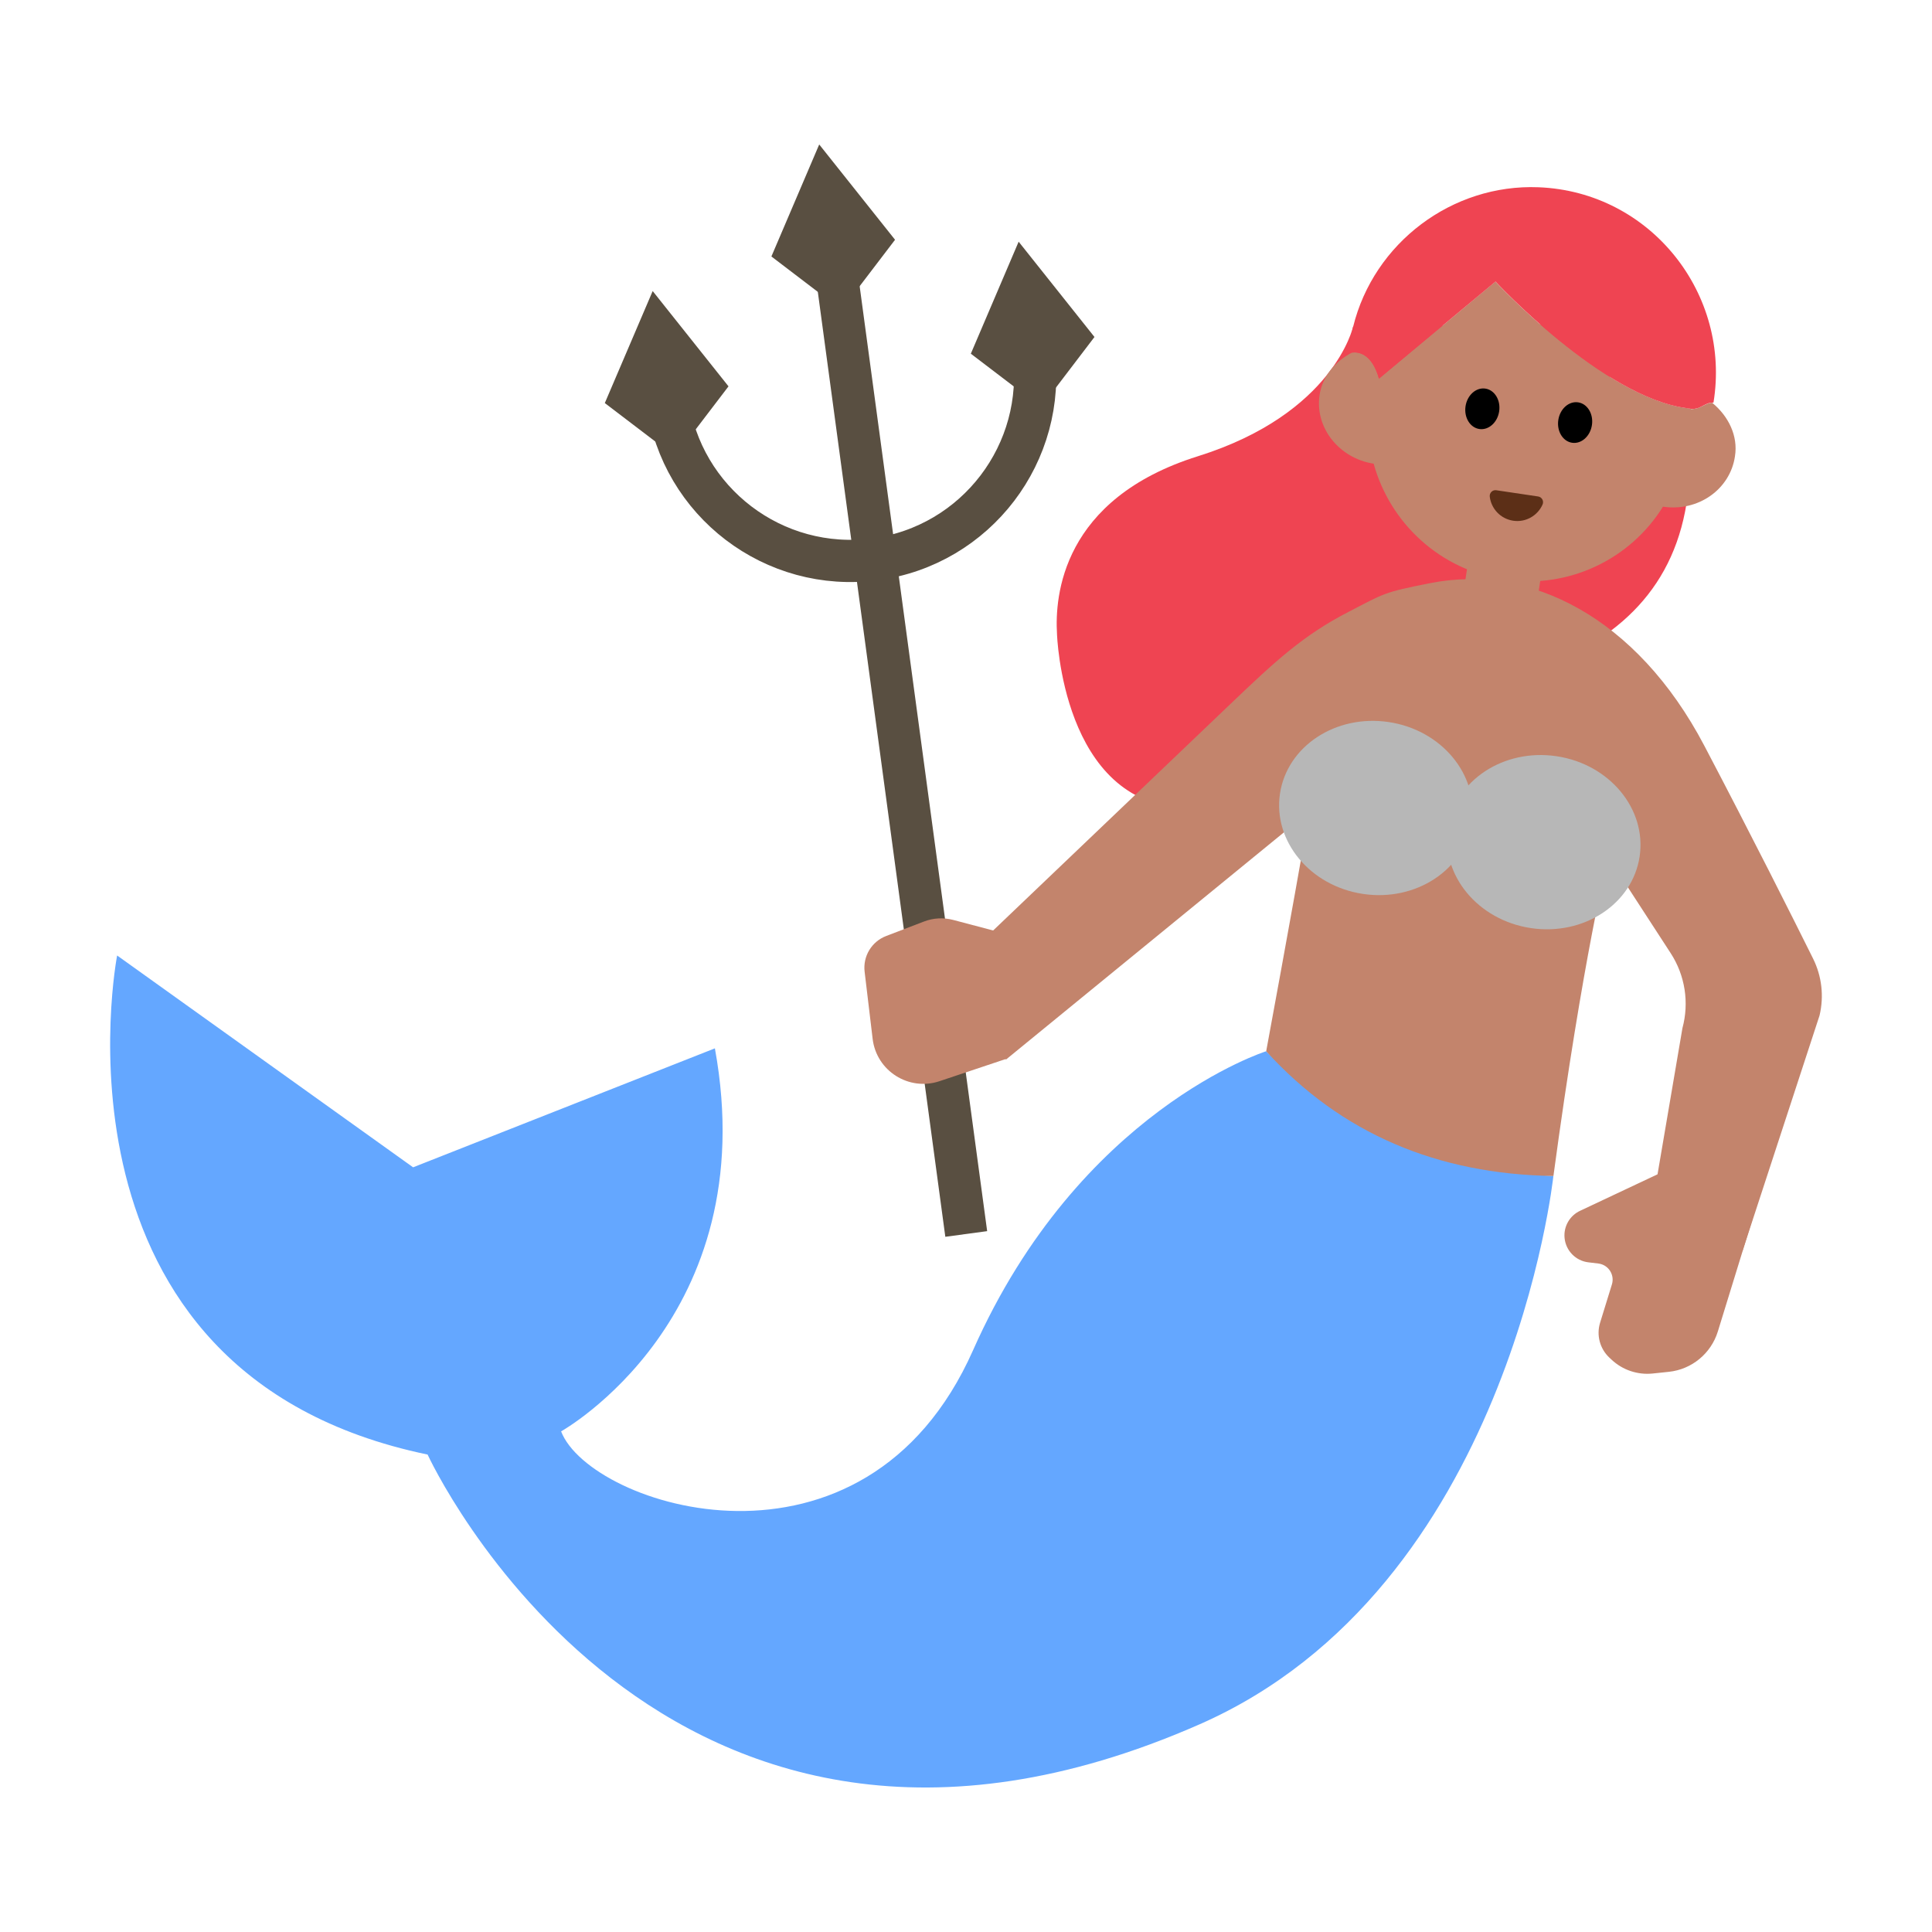 <?xml version="1.0" encoding="UTF-8"?><svg id="Layer_1" xmlns="http://www.w3.org/2000/svg" viewBox="0 0 40 40"><g><path d="m28.013,6.766s-.395,1.797-3.212,2.68-2.964,2.899-2.917,3.677c0,0,.105,3.533,2.666,3.605s7.169-2.829,7.169-2.829c1.806-.629,2.987-1.76,3.224-3.653l-2.332-3.541-4.598.059Z" fill="#ef4452"/><line x1="17.302" y1="5.516" x2="20.005" y2="25.548" fill="none" stroke="#594f41" stroke-miterlimit="10" stroke-width=".874"/><path d="m21.397,7.279c.282,2.092-1.185,4.018-3.278,4.3-2.092.282-4.018-1.185-4.3-3.278" fill="none" stroke="#594f41" stroke-miterlimit="10" stroke-width=".874"/><polygon points="17.423 6.417 15.971 5.31 16.961 2.991 18.531 4.964 17.423 6.417" fill="#594f41"/><polygon points="13.975 9.452 12.522 8.345 13.513 6.026 15.083 7.999 13.975 9.452" fill="#594f41"/><polygon points="21.553 8.43 20.1 7.323 21.09 5.004 22.66 6.977 21.553 8.43" fill="#594f41"/><path d="m2.425,19.783s-1.682,8.65,6.428,10.332c0,0,4.81,10.493,15.979,5.587,6.428-2.823,7.329-11.354,7.329-11.354-2.233-.119-4.223-.957-5.947-2.583,0,0-3.863,1.218-6.067,6.188-2.251,5.077-7.93,3.244-8.53,1.682,0,0,4.205-2.343,3.184-7.93l-6.248,2.463-6.127-4.385Z" fill="#64a7ff"/><path d="m19.494,20.284l5.977-5.705c.949-.908,1.519-1.43,2.443-1.908.753-.389.718-.405,1.703-.599,2.04-.404,4.266.698,5.668,3.365.983,1.871,1.833,3.564,2.252,4.408.182.366.229.781.135,1.179l-1.598,4.885-1.789-1.405.548-3.218c.143-.528.055-1.092-.243-1.551l-1.294-1.992s-.519,2.04-1.134,6.605c-2.397-.038-4.392-.873-5.947-2.583,0,0,.51-2.752.897-4.965l-6.283,5.136-1.335-1.652Z" fill="#c3846c"/><path d="m20.92,19.359l-1.186-.313c-.2-.053-.411-.041-.604.033l-.783.3c-.301.115-.484.42-.446.739l.166,1.39c.079.665.749,1.089,1.384.877l1.396-.467.074-2.559Z" fill="#c3846c"/><path d="m34.336,24.304l-1.613.76c-.222.099-.355.329-.33.57h0c.027.262.231.47.492.501l.207.025c.208.025.342.232.281.432l-.245.794c-.079.256-.005.536.19.72l.046.043c.229.216.542.321.855.288l.333-.035c.474-.05.873-.379,1.014-.835l.717-2.327-1.946-.937Z" fill="#c3846c"/><g><path d="m35.92,9.45c-.1.68-.76,1.15-1.49,1.04-.67,1.08-1.94,1.71-3.28,1.51-1.34-.2-2.37-1.17-2.71-2.4-.71-.11-1.22-.74-1.12-1.42.06-.4.33-.7.67-.88.14-.02.41.02.56.54l2.41-2.01s2.23,2.4,3.97,2.62c.03,0,.06.01.09.02.04,0,.08-.01.13-.02.11-.04.22-.12.3-.11.33.27.54.68.47,1.11Z" fill="#c3846c"/><path d="m28.548,7.84l2.415-2.01s2.229,2.404,3.965,2.621c.03.004.062.012.092.015.039.003.084-.004.131-.016.114-.044.217-.124.299-.111.008.001.018-.008.026-.004.366-2.243-1.295-4.365-3.621-4.458-1.789-.072-3.412,1.15-3.84,2.889-.044.177-.081.375-.099.55,0,0,.03-.011.078-.017.135-.015.413.023.557.541Z" fill="#ef4452"/><path d="m31.846,10.279c.078.012.123.095.091.167-.102.23-.347.374-.608.335s-.454-.247-.485-.497c-.01-.079.057-.146.135-.134l.867.129Z" fill="#5c2f17"/><g><ellipse cx="30.691" cy="8.463" rx=".423" ry=".352" transform="translate(17.816 37.581) rotate(-81.563)"/><ellipse cx="32.611" cy="8.748" rx=".423" ry=".352" transform="translate(19.173 39.723) rotate(-81.563)"/></g></g><rect x="30.309" y="11.348" width="1.536" height="1.839" transform="translate(2.136 -4.427) rotate(8.437)" fill="#c3846c"/><ellipse cx="28.486" cy="16.728" rx="1.799" ry="2.007" transform="translate(7.759 42.452) rotate(-81.563)" fill="#b7b7b7"/><ellipse cx="31.963" cy="17.436" rx="1.799" ry="2.007" transform="translate(10.025 46.495) rotate(-81.563)" fill="#b7b7b7"/></g><rect width="40" height="40" fill="none"/></svg>